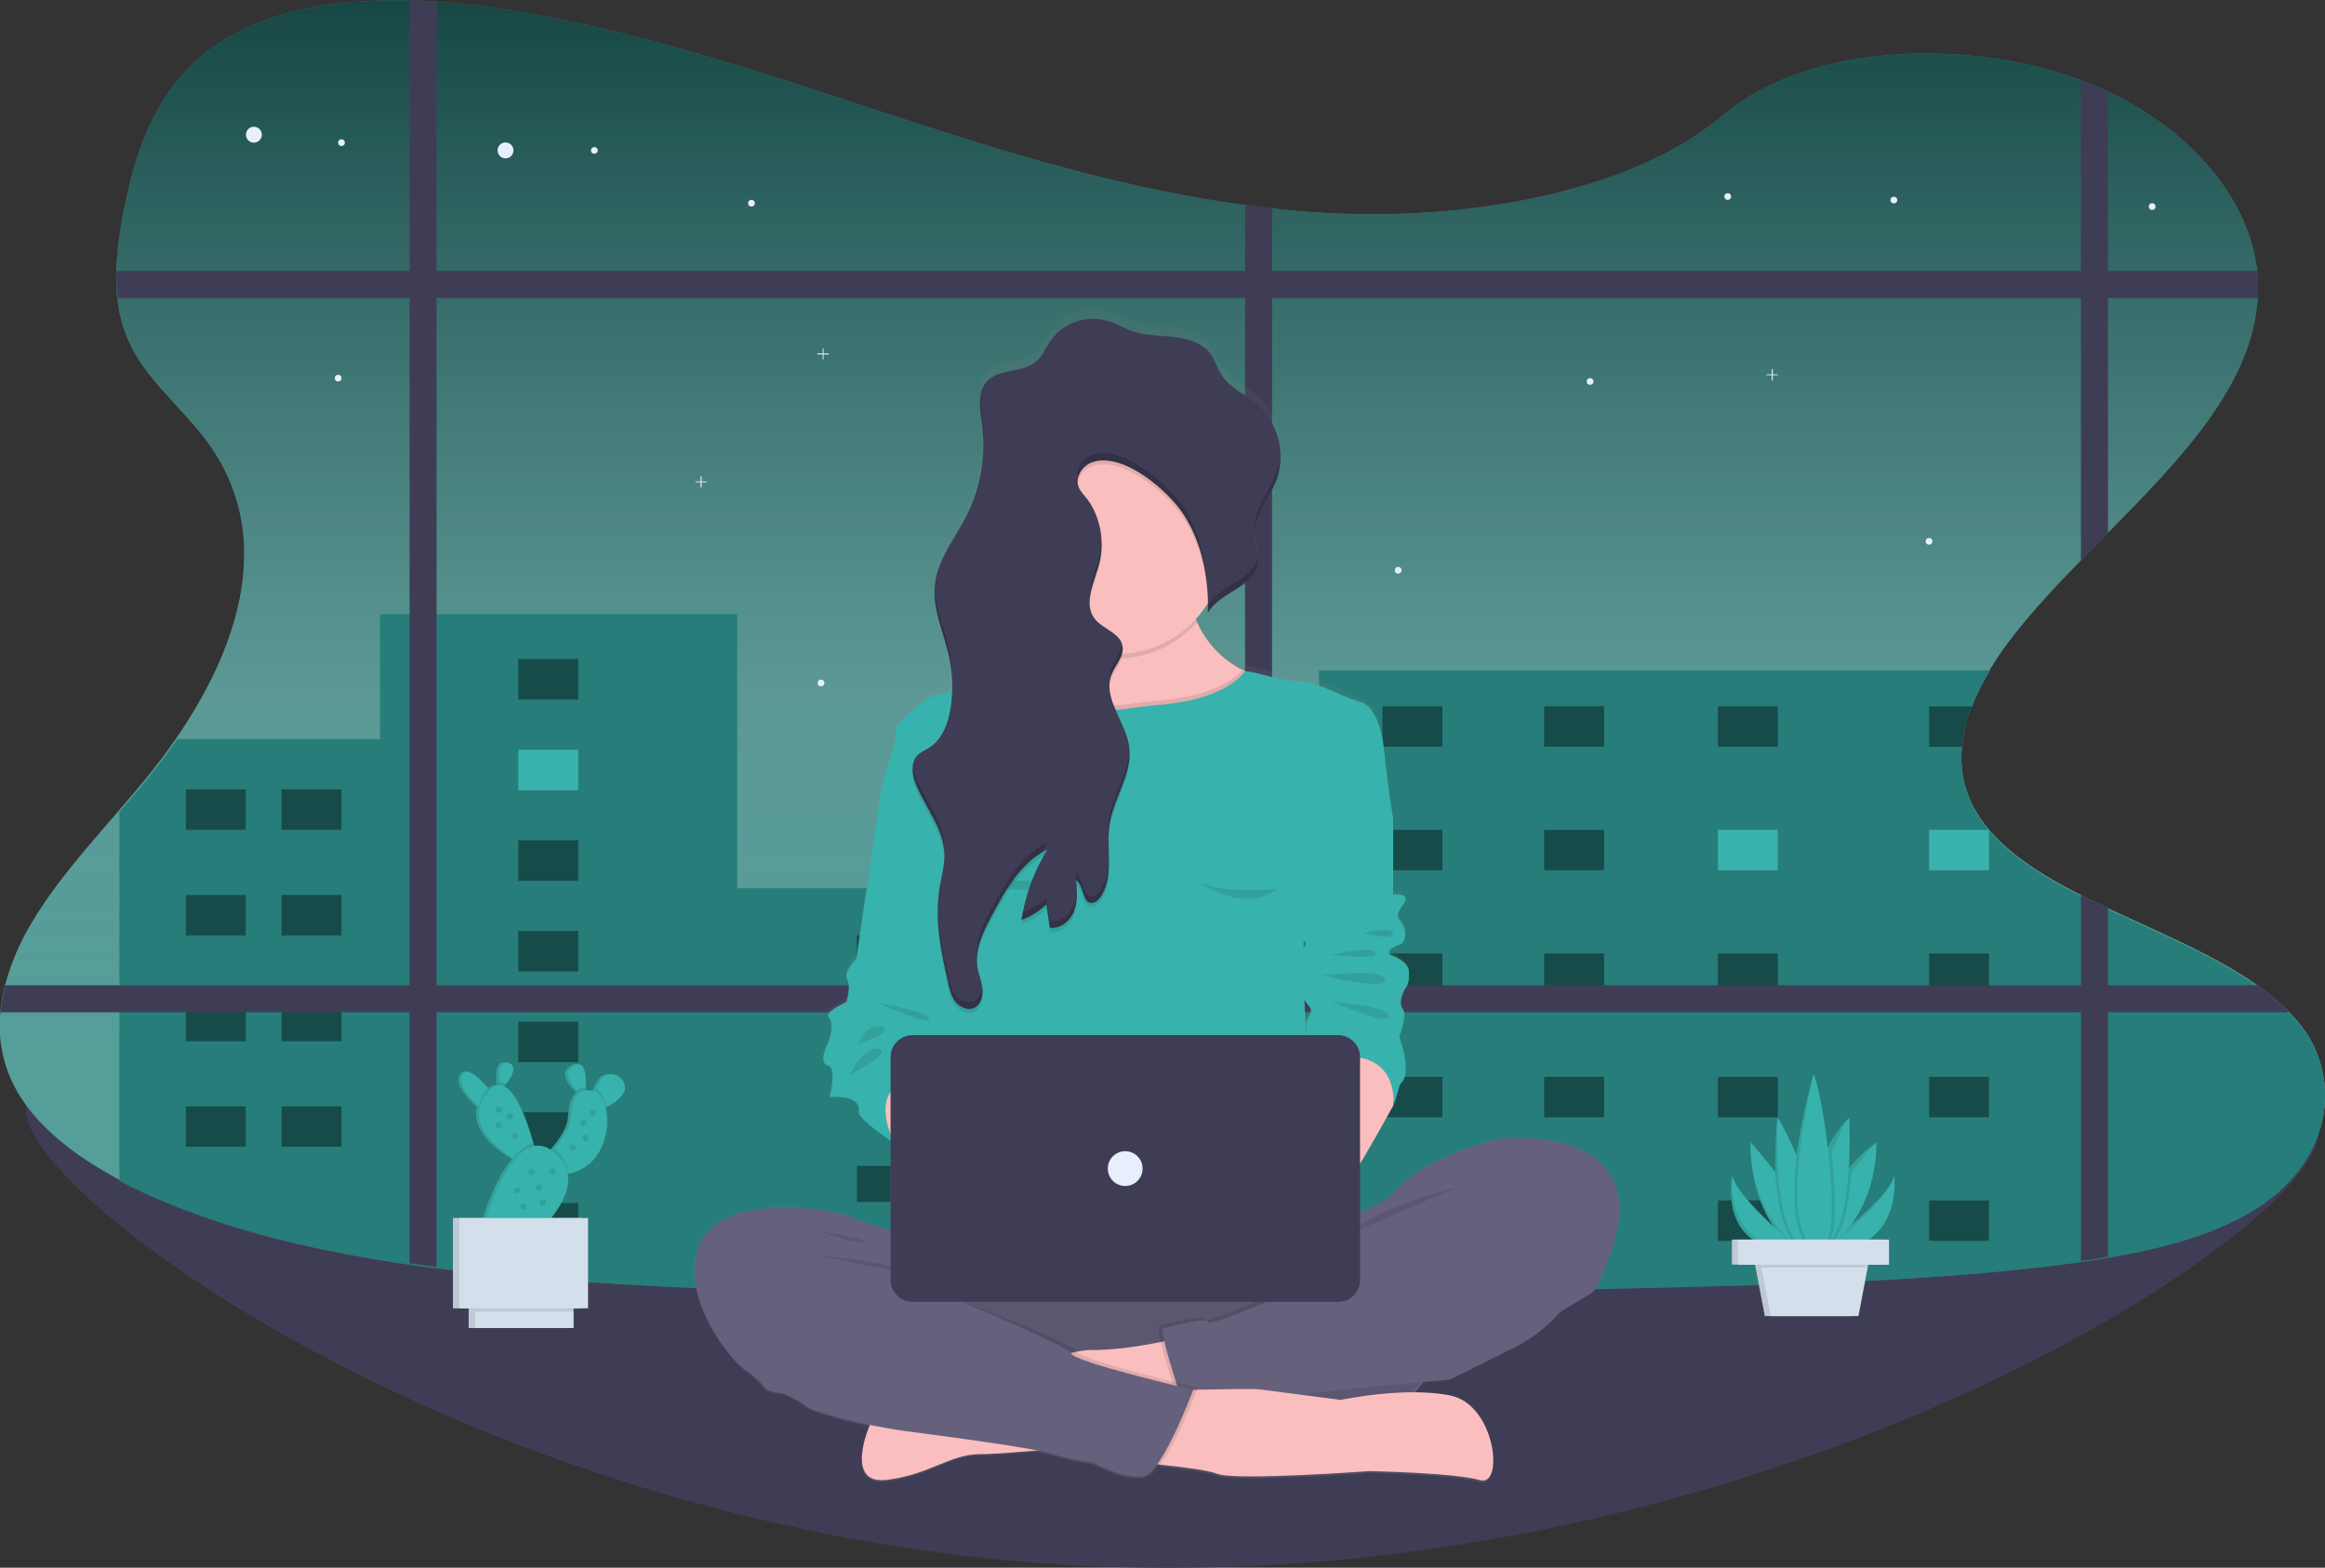 <?xml version="1.0" encoding="utf-8"?>
<!-- Generator: Adobe Illustrator 23.0.1, SVG Export Plug-In . SVG Version: 6.00 Build 0)  -->
<svg version="1.1" id="Calque_1" xmlns="http://www.w3.org/2000/svg" xmlns:xlink="http://www.w3.org/1999/xlink" x="0px" y="0px"
	 viewBox="0 0 1109.8 748.3" style="enable-background:new 0 0 1109.8 748.3;" xml:space="preserve">
<rect x="0" y="0" width="1109.8" height="748.3" fill="#333333" stroke="none"/>
<style type="text/css">
	.st0{fill:#3F3D56;}
	.st1{fill:#38B2AC;}
	.st2{fill:url(#SVGID_1_);}
	.st3{fill:#E7EFFD;}
	.st4{opacity:0.3;enable-background:new    ;}
	.st5{opacity:0.4;enable-background:new    ;}
	.st6{fill:url(#SVGID_2_);}
	.st7{fill:#65617D;}
	.st8{opacity:0.1;enable-background:new    ;}
	.st9{fill:#FBBEBE;}
	.st10{opacity:0.2;}
	.st11{fill:#D4DFEC;}
</style>
<title>working late</title>
<path class="st0" d="M1106.8,540.6c0,44.4-244.2,207.8-549.3,207.8S12.3,574.2,12.3,529.8s240.1,57.8,545.1,57.8
	S1106.8,496.2,1106.8,540.6z"/>
<path class="st1" d="M1109.8,522.9c0,0.6,0,1.2,0,1.8c-0.7,18.4-10.9,36.8-29.7,49.7c-19.9,13.7-46.5,20.9-73.9,25.5
	c-4.3,0.7-8.6,1.4-12.9,2c-2.2,0.3-4.4,0.6-6.5,0.9c-60.9,8-123.1,9.5-185.1,11c-64.8,1.6-129.6,3.2-194.4,4l-12.9,0.2
	c-98.4,1.1-196.7,0.2-294.7-5.4c-30.4-1.7-61.1-4-91.3-7.8c-4.3-0.5-8.6-1.1-12.9-1.7c-40-5.7-78.8-14.5-114.2-28.8
	c-8.3-3.3-16.5-7.1-24.5-11.3c-22.2-11.8-40.9-26.7-50.2-45c-5.4-10.7-7.6-22.8-6.4-34.7c0.4-4.3,1.1-8.6,2.2-12.9
	c2.8-10.4,7-20.5,12.6-29.7c14.4-24.4,36.1-46.3,54.8-69.2c39.9-48.9,65.9-110.6,29.1-160.7c-10.6-14.4-25.8-27-34.5-42.1
	c-4.6-8.1-7.5-17.1-8.4-26.4c-0.5-4.3-0.6-8.6-0.5-12.9c0.4-10,1.7-20,3.8-29.8c6-30.7,17.2-63.8,51.8-83
	c23.6-13.1,53.8-17.1,84.3-16.4c4.3,0.1,8.6,0.3,12.9,0.6c11.7,0.8,23.3,2.2,34.6,4c69.4,11.1,133.5,34.3,198.2,55.2
	c49.3,15.9,100.3,30.8,153.2,37.9c4.3,0.6,8.6,1.1,12.9,1.6c12.4,1.4,24.9,2.3,37.5,2.6c62.8,1.8,136.1-11.8,177.8-47.1
	C862.9,20.7,938.5,18,993.3,38.3l0.8,0.3c4.1,1.6,8.1,3.3,12,5.1c40.4,19,67.5,51.5,71.3,85.6c0.5,4.2,0.6,8.5,0.3,12.7
	c0,0,0,0.1,0,0.1c-2.6,41.9-36.9,77.1-71.6,112.3c-4.3,4.4-8.6,8.7-12.9,13.1c-11.3,11.6-22.2,23.2-31.7,35.3
	c-4.3,5.4-8.3,11.2-11.9,17.1c-3.3,5.5-6.2,11.2-8.5,17.2c-2.4,6.2-4,12.7-4.7,19.3c-1,9.5,0.8,19.1,5,27.6l0.1,0.2
	c9.3,18.4,28.9,31.4,51.7,43c4.2,2.1,8.5,4.2,12.9,6.3c24.7,11.6,51.2,22.5,71.4,36.8c5.4,3.8,10.5,8.1,15.2,12.8
	c1.9,2,3.7,4,5.4,6.2c7.4,9.3,11.5,20.8,11.7,32.7C1109.8,522.3,1109.8,522.6,1109.8,522.9z"/>
<linearGradient id="SVGID_1_" gradientUnits="userSpaceOnUse" x1="599.979" y1="53.821" x2="599.979" y2="672.17" gradientTransform="matrix(1 0 0 -1 -45.11 672.17)">
	<stop  offset="0.2" style="stop-color:#808080;stop-opacity:0.4"/>
	<stop  offset="0.46" style="stop-color:#808080;stop-opacity:0.5"/>
	<stop  offset="1" style="stop-color:#000000;stop-opacity:0.6"/>
</linearGradient>
<path class="st2" d="M1109.8,522.9c0,0.6,0,1.2,0,1.8c-0.7,18.4-10.9,36.8-29.7,49.7c-19.9,13.7-46.5,20.9-73.9,25.5
	c-4.3,0.7-8.6,1.4-12.9,2c-2.2,0.3-4.4,0.6-6.5,0.9c-60.9,8-123.1,9.5-185.1,11c-64.8,1.6-129.6,3.2-194.4,4l-12.9,0.2
	c-98.4,1.1-196.7,0.2-294.7-5.4c-30.4-1.7-61.1-4-91.3-7.8c-4.3-0.5-8.6-1.1-12.9-1.7c-40-5.7-78.8-14.5-114.2-28.8
	c-8.3-3.3-16.5-7.1-24.5-11.3c-22.2-11.8-40.9-26.7-50.2-45c-5.4-10.7-7.6-22.8-6.4-34.7c0.4-4.3,1.1-8.6,2.2-12.9
	c2.8-10.4,7-20.5,12.6-29.7c14.4-24.4,36.1-46.3,54.8-69.2c39.9-48.9,65.9-110.6,29.1-160.7c-10.6-14.4-25.8-27-34.5-42.1
	c-4.6-8.1-7.5-17.1-8.4-26.4c-0.5-4.3-0.6-8.6-0.5-12.9c0.4-10,1.7-20,3.8-29.8c6-30.7,17.2-63.8,51.8-83
	c23.6-13.1,53.8-17.1,84.3-16.4c4.3,0.1,8.6,0.3,12.9,0.6c11.7,0.8,23.3,2.2,34.6,4c69.4,11.1,133.5,34.3,198.2,55.2
	c49.3,15.9,100.3,30.8,153.2,37.9c4.3,0.6,8.6,1.1,12.9,1.6c12.4,1.4,24.9,2.3,37.5,2.6c62.8,1.8,136.1-11.8,177.8-47.1
	C862.9,20.7,938.5,18,993.3,38.3l0.8,0.3c4.1,1.6,8.1,3.3,12,5.1c40.4,19,67.5,51.5,71.3,85.6c0.5,4.2,0.6,8.5,0.3,12.7
	c0,0,0,0.1,0,0.1c-2.6,41.9-36.9,77.1-71.6,112.3c-4.3,4.4-8.6,8.7-12.9,13.1c-11.3,11.6-22.2,23.2-31.7,35.3
	c-4.3,5.4-8.3,11.2-11.9,17.1c-3.3,5.5-6.2,11.2-8.5,17.2c-2.4,6.2-4,12.7-4.7,19.3c-1,9.5,0.8,19.1,5,27.6l0.1,0.2
	c9.3,18.4,28.9,31.4,51.7,43c4.2,2.1,8.5,4.2,12.9,6.3c24.7,11.6,51.2,22.5,71.4,36.8c5.4,3.8,10.5,8.1,15.2,12.8
	c1.9,2,3.7,4,5.4,6.2c7.4,9.3,11.5,20.8,11.7,32.7C1109.8,522.3,1109.8,522.6,1109.8,522.9z"/>
<path class="st0" d="M1006.2,43.7v210.8c-4.3,4.4-8.6,8.7-12.9,13.1V38.3L1006.2,43.7z"/>
<path class="st0" d="M1077.8,142.1c0,0,0,0.1,0,0.1H56.2c-0.5-4.3-0.6-8.6-0.5-12.9h1021.8C1077.9,133.6,1078.1,137.8,1077.8,142.1z
	"/>
<circle class="st3" cx="241.3" cy="71.8" r="3.8"/>
<circle class="st3" cx="121.2" cy="64.3" r="3.8"/>
<circle class="st3" cx="283.7" cy="71.8" r="1.6"/>
<circle class="st3" cx="163" cy="68.1" r="1.6"/>
<circle class="st3" cx="161.4" cy="180.5" r="1.6"/>
<circle class="st3" cx="904" cy="95.5" r="1.6"/>
<circle class="st3" cx="358.7" cy="97" r="1.6"/>
<circle class="st3" cx="824.7" cy="93.8" r="1.6"/>
<circle class="st3" cx="1027.3" cy="98.6" r="1.6"/>
<path class="st1" d="M1109.8,522.9c0,0.6,0,1.2,0,1.8c-0.5,18.6-10.8,37.1-29.7,50.2c-19.9,13.7-46.5,20.9-73.9,25.5
	c-4.3,0.7-8.6,1.4-12.9,2c-2.2,0.3-4.4,0.6-6.5,0.9c-15,2-30.1,3.5-45.2,4.8c-20.3,1.7-40.7,2.9-61.1,3.8
	c-26.2,1.2-52.5,1.8-78.7,2.5c-51.3,1.3-102.6,2.5-154,3.4l-18.2,0.3l-22.2,0.3l-12.9,0.2c-81,0.9-161.9,0.4-242.6-2.9
	c-5.4-0.2-10.7-0.4-16.1-0.7c-12-0.5-24-1.1-36-1.8c-24-1.4-48.3-3.1-72.3-5.6c-6.4-0.7-12.7-1.4-19-2.2c-4.3-0.5-8.6-1.1-12.9-1.7
	c-4.8-0.7-9.5-1.4-14.2-2.2c-35-5.7-68.8-14-99.9-26.6c-8.4-3.3-16.5-7.1-24.5-11.3v-176c4.4-5.1,8.8-10.3,13.1-15.5
	c5.1-6.3,10-12.7,14.5-19.3h96.8v-59.7h170.5V424h277.7V320h320.4c-3.3,5.3-6.1,10.9-8.4,16.6v0.6h-0.4c-2.4,6.2-4,12.7-4.7,19.3
	c-1,9.5,0.8,19.1,5,27.6v0.4l0.1,0.2c9.3,18.4,28.9,31.4,51.7,43c4.2,2.1,8.5,4.2,12.9,6.3c24.4,11.5,50.7,22.2,70.8,36.4l0.6,0.4
	c5.3,3.7,10.3,7.8,14.8,12.4c0.2,0.1,0.3,0.3,0.4,0.4c1.9,2,3.7,4,5.4,6.2c7.3,9.2,11.4,20.5,11.7,32.3
	C1109.8,522.3,1109.8,522.6,1109.8,522.9z"/>
<path class="st4" d="M1109.8,522.9c0,0.6,0,1.2,0,1.8c-0.5,18.6-10.8,37.1-29.7,50.2c-19.9,13.7-46.5,20.9-73.9,25.5
	c-4.3,0.7-8.6,1.4-12.9,2c-2.2,0.3-4.4,0.6-6.5,0.9c-15,2-30.1,3.5-45.2,4.8c-20.3,1.7-40.7,2.9-61.1,3.8
	c-26.2,1.2-52.5,1.8-78.7,2.5c-51.3,1.3-102.6,2.5-154,3.4l-18.2,0.3l-22.2,0.3l-12.9,0.2c-81,0.9-161.9,0.4-242.6-2.9
	c-5.4-0.2-10.7-0.4-16.1-0.7c-12-0.5-24-1.1-36-1.8c-24-1.4-48.3-3.1-72.3-5.6c-6.4-0.7-12.7-1.4-19-2.2c-4.3-0.5-8.6-1.1-12.9-1.7
	c-4.8-0.7-9.5-1.4-14.2-2.2c-35-5.7-68.8-14-99.9-26.6c-8.4-3.3-16.5-7.1-24.5-11.3v-176c4.4-5.1,8.8-10.3,13.1-15.5
	c5.1-6.3,10-12.7,14.5-19.3h96.8v-59.7h170.5V424h277.7V320h320.4c-3.3,5.3-6.1,10.9-8.4,16.6v0.6h-0.4c-2.4,6.2-4,12.7-4.7,19.3
	c-1,9.5,0.8,19.1,5,27.6v0.4l0.1,0.2c9.3,18.4,28.9,31.4,51.7,43c4.2,2.1,8.5,4.2,12.9,6.3c24.4,11.5,50.7,22.2,70.8,36.4l0.6,0.4
	c5.3,3.7,10.3,7.8,14.8,12.4c0.2,0.1,0.3,0.3,0.4,0.4c1.9,2,3.7,4,5.4,6.2c7.3,9.2,11.4,20.5,11.7,32.3
	C1109.8,522.3,1109.8,522.6,1109.8,522.9z"/>
<rect x="88.7" y="376.8" class="st5" width="28.6" height="19.3"/>
<rect x="134.4" y="376.8" class="st5" width="28.6" height="19.3"/>
<rect x="659.9" y="337.1" class="st5" width="28.6" height="19.3"/>
<rect x="737.1" y="337.1" class="st5" width="28.6" height="19.3"/>
<rect x="820" y="337.1" class="st5" width="28.6" height="19.3"/>
<rect x="659.9" y="396.1" class="st5" width="28.6" height="19.3"/>
<rect x="737.1" y="396.1" class="st5" width="28.6" height="19.3"/>
<rect x="820" y="396.1" class="st1" width="28.6" height="19.3"/>
<rect x="659.9" y="455.1" class="st5" width="28.6" height="19.3"/>
<rect x="737.1" y="455.1" class="st5" width="28.6" height="19.3"/>
<rect x="820" y="455.1" class="st5" width="28.6" height="19.3"/>
<rect x="659.9" y="514" class="st5" width="28.6" height="19.3"/>
<rect x="737.1" y="514" class="st5" width="28.6" height="19.3"/>
<rect x="820" y="514" class="st5" width="28.6" height="19.3"/>
<rect x="659.9" y="573" class="st5" width="28.6" height="19.3"/>
<rect x="737.1" y="573" class="st5" width="28.6" height="19.3"/>
<rect x="820" y="573" class="st5" width="28.6" height="19.3"/>
<path class="st5" d="M941.2,337.2c-2.4,6.2-4,12.7-4.7,19.3h-15.7v-19.3H941.2z"/>
<rect x="920.8" y="396.1" class="st1" width="28.6" height="19.3"/>
<rect x="920.8" y="455.1" class="st5" width="28.6" height="19.3"/>
<rect x="920.8" y="514" class="st5" width="28.6" height="19.3"/>
<rect x="920.8" y="573" class="st5" width="28.6" height="19.3"/>
<rect x="247.4" y="314.6" class="st5" width="28.6" height="19.3"/>
<rect x="247.4" y="357.9" class="st1" width="28.6" height="19.3"/>
<rect x="247.4" y="401.1" class="st5" width="28.6" height="19.3"/>
<rect x="247.4" y="444.4" class="st5" width="28.6" height="19.3"/>
<rect x="247.4" y="487.7" class="st5" width="28.6" height="19.3"/>
<rect x="247.4" y="530.9" class="st5" width="28.6" height="19.3"/>
<rect x="247.4" y="574.2" class="st5" width="28.6" height="19.3"/>
<rect x="88.7" y="427.2" class="st5" width="28.6" height="19.3"/>
<rect x="134.4" y="427.2" class="st5" width="28.6" height="19.3"/>
<rect x="88.7" y="477.7" class="st5" width="28.6" height="19.3"/>
<rect x="134.4" y="477.7" class="st5" width="28.6" height="19.3"/>
<rect x="88.7" y="528.1" class="st5" width="28.6" height="19.3"/>
<rect x="134.4" y="528.1" class="st5" width="28.6" height="19.3"/>
<rect x="409" y="446.5" class="st5" width="143" height="17.2"/>
<rect x="409" y="501.5" class="st5" width="143" height="17.2"/>
<rect x="409" y="556.5" class="st5" width="143" height="17.2"/>
<path class="st0" d="M208.4,0.7v604c-4.3-0.5-8.6-1.1-12.9-1.7V0.1C199.8,0.2,204.1,0.4,208.4,0.7z"/>
<path class="st0" d="M607.2,99.3v518.5l-12.9,0.2V97.8C598.7,98.3,603,98.9,607.2,99.3z"/>
<path class="st0" d="M1092.7,483.2H0.3c0.4-4.3,1.1-8.6,2.2-12.9h1075.1C1083,474.1,1088.1,478.4,1092.7,483.2z"/>
<path class="st0" d="M993.3,427.2c4.2,2.1,8.5,4.2,12.9,6.3v166.4c-4.3,0.7-8.6,1.4-12.9,2V427.2z"/>
<polygon class="st3" points="337.3,229.8 334.9,229.8 334.9,227.4 334.4,227.4 334.4,229.8 332,229.8 332,230.2 334.4,230.2 
	334.4,232.7 334.9,232.7 334.9,230.2 337.3,230.2 "/>
<polygon class="st3" points="848.6,178.7 846.2,178.7 846.2,176.2 845.7,176.2 845.7,178.7 843.2,178.7 843.2,179.1 845.7,179.1 
	845.7,181.6 846.2,181.6 846.2,179.1 848.6,179.1 "/>
<polygon class="st3" points="395.6,168.7 393.1,168.7 393.1,166.3 392.7,166.3 392.7,168.7 390.2,168.7 390.2,169.2 392.7,169.2 
	392.7,171.6 393.1,171.6 393.1,169.2 395.6,169.2 "/>
<circle class="st3" cx="391.9" cy="326" r="1.6"/>
<circle class="st3" cx="759" cy="182.1" r="1.6"/>
<circle class="st3" cx="920.8" cy="258.4" r="1.6"/>
<circle class="st3" cx="667.4" cy="272.2" r="1.6"/>
<linearGradient id="SVGID_2_" gradientUnits="userSpaceOnUse" x1="597.317" y1="-35.804" x2="597.317" y2="524.747" gradientTransform="matrix(1 0 0 -1 -45.11 672.17)">
	<stop  offset="0" style="stop-color:#808080;stop-opacity:0.25"/>
	<stop  offset="0.54" style="stop-color:#808080;stop-opacity:0.12"/>
	<stop  offset="1" style="stop-color:#808080;stop-opacity:0.1"/>
</linearGradient>
<path class="st6" d="M715.3,543.2c0,0-34.3,8.3-47.9,23.8c-4.5,5.2-11.3,8.9-18.3,11.6v-23.4c7.8-13.2,15.8-27.8,15.8-27.8
	c0.4-0.7,3.2-10.8,3.2-10.8c6.4-5.1-0.4-22.7-0.4-22.7s3.9-11.2,1.8-13.4s-0.4-7.9,1.4-10.5s1.4-5.8,1.4-7.9s-2.9-5.4-7.5-7.2
	s0.4-4.7,3.2-5.4s3.6-7.6,0.4-11.2s0.4-5.8,2.1-9.7c1.8-4-5.7-3.3-5.7-3.3v-36.5l0,0c0,0-2.2-11.9-4.3-32.8s-10.4-23.1-10.4-23.1
	c-4.4-1.4-8.7-3.1-12.9-5.1c-4.4-2.1-8.9-3.7-13.6-5c0,0-9.7,0-17.5-2.4c-7.9-2.4-12-2.6-12-2.6L593,317c-9.7-4.9-17.3-13.1-21.7-23
	c-0.2-0.5-0.4-1-0.6-1.5c2.1-2.3,4-4.9,5.7-7.6v-0.1c0,0.4,0,0.7,0,1.1c0,0.2,0,0.3,0,0.5c0,0.9,0,1.8,0,2.7l0,0v0.1
	c5.7-10.1,22.2-12.4,23.8-23.9c0.1-0.5,0.1-1.1,0.1-1.6v-0.1c0-0.4,0-0.8,0-1.2c-0.2-3.2-1.3-6.4-1.5-9.6c-0.1-0.9-0.1-1.9,0-2.8
	v0.1c0.7-8.9,7.5-16.7,10.5-25.4c0.8-2.3,1.4-4.8,1.6-7.2v-0.1c0.1-0.7,0.1-1.5,0.2-2.2c0-0.2,0-0.4,0-0.5c0-0.5,0-1,0-1.6
	c-0.2-9.3-4.2-18.2-11.2-24.4c-5.7-5-13.2-8.1-17.2-14.5c-1.8-3-2.7-6.6-4.8-9.5c-3.8-5.5-10.7-7.7-17.3-8.5s-13.3-0.5-19.6-2.6
	c-4.5-1.5-8.5-4.1-13-5.4c-10-2.7-20.7,1.2-26.7,9.6c-2.4,3.5-3.9,7.6-7.1,10.3c-6.5,5.5-17.7,3.1-23.4,9.5
	c-3.2,3.5-3.5,8.3-3.1,13.2c0,0.1,0,0.1,0,0.2c0,0.4,0.1,0.8,0.1,1.1c0,0.2,0,0.4,0,0.5s0,0.4,0.1,0.6c0.2,1.8,0.5,3.5,0.7,5.2
	c0,0.3,0.1,0.5,0.1,0.8l0.2,1.6c0,0.4,0.1,0.8,0.1,1.1s0.1,1,0.1,1.4s0,0.7,0.1,1.1c0.6,13.3-2.2,26.6-8.2,38.5
	c-5.4,10.6-13.5,20.4-14.9,32.2c-0.2,1.9-0.3,3.9-0.2,5.9c0,0.2,0,0.5,0,0.7c0,0.2,0.1,0.7,0.1,1c0,0.3,0.1,0.8,0.1,1.2
	c0,0.2,0.1,0.5,0.1,0.7c0.1,0.5,0.1,1.1,0.2,1.6l0.1,0.3c1.4,8.1,4.6,16,6.3,24.2c0.6,3,1.1,6.1,1.3,9.1c0,0,0,0,0,0.1
	c0.1,1,0.1,2,0.1,2.9c0,1.3,0,2.6,0,4c-2.7,1-5.5,1.9-8.3,2.6c-5,0.7-19.7,13.7-18.6,17c1.1,3.3-6.6,26-6.8,26.7l0,0l-12,83
	c0,0-6.4,6.1-4.4,10.1s-0.4,10.8-0.4,10.8s-10.8,4.7-8.4,7.6s1.3,8.3-0.3,11.9c-1.6,3.6-4.3,10.1,0,11.2c4.3,1.1,0.7,15.2,0.7,15.2
	s15.1-1.7,14,7.2c-0.4,2.8,10.5,10.7,15.1,13.8v43.1c-6.1-1.7-13.3-3.9-17.9-6.1c-9.3-4.3-61.5-12.6-72.9,12.3s15.7,58.1,22.5,61.7
	c0,0,6.4,5,7.9,7.6s9.7,3.2,9.7,3.2s8.6,4,10.7,6.1c1.6,1.6,14.7,5.8,30.1,9l0,0c0,0-12.5,28.8,7.9,26.4
	c20.4-2.4,30.4-12.4,44.7-12.4c5.8,0,16.4-0.8,27.2-1.8c2.7,0.5,5.4,1.1,8,1.9c6.1,1.9,12.3,3.2,18.6,4c0,0,16.1,8.7,24.7,6.5
	c0.7-0.2,1.4-0.5,1.9-1h0.2c1.6-0.4,3.3-2,5.2-4.4c10.7,1.1,23,2.7,27.6,4.4c8.9,3.4,72.5-1.3,72.5-1.3s41.1,0.8,52.8,4.4
	s7.6-36.3-14.1-40.8c-5.8-1.2-11.7-1.7-17.6-1.7c1.5-1.6,2.9-3.2,4.1-5c7.8-0.7,13-1.2,13-1.2s20.7-10.1,32.5-16.2
	c7.5-4.1,14.3-9.5,20-15.9c0,0,10.4-6.5,14.7-9s6.4-10.8,6.4-10.8C797.9,533.4,715.3,543.2,715.3,543.2z M622.2,450.8
	c0-1.2,0-2.4,0-3.6C623.4,448,623.2,449.3,622.2,450.8L622.2,450.8z M622.6,476.3c0.9,1.1,1.7,2.2,2.3,3c2.3,3-1.9,4.4-1.6,9.4
	c0.1,1.1,0.2,2.7,0.3,4.4l0,0C623.2,485.9,622.8,480,622.6,476.3L622.6,476.3z"/>
<path class="st7" d="M436.5,590.2c0,0-20-4.7-29.3-8.9s-61.5-12.5-72.9,12.2c-11.4,24.7,15.7,57.5,22.5,61.1s72.9-45.4,72.9-45.4
	l52.2,22l10-34.1L436.5,590.2z"/>
<path class="st7" d="M495.4,597h153.4c20.3,0,36.8,16.5,36.8,36.8v5.3c0,20.3-16.5,36.8-36.8,36.8H495.4
	c-20.3,0-36.8-16.5-36.8-36.8v-5.3C458.6,613.5,475.1,597,495.4,597z"/>
<path class="st8" d="M685.7,636.5c0,7.8-2.3,15.4-6.6,21.8c-1.5,2.2-3.1,4.2-5,6.1c-7.4,7.4-17.5,11.6-27.9,11.6H498.1
	c-21.8,0-39.5-17.7-39.5-39.5s17.7-39.5,39.5-39.5h148.1C668,597,685.7,614.7,685.7,636.5z"/>
<path class="st9" d="M562,638.8c0,0-22.8,5.8-41.3,5.6s-105.5,35.8-105.5,35.8s-12.5,28.5,7.9,26.2c20.4-2.4,30.4-12.3,44.7-12.3
	s59.7-5,59.7-5L571,657L562,638.8z"/>
<path class="st9" d="M576.3,369.7l-40.8,8l-2.7,0.5c0,0-32.3-8.6-33.4-9.3c-1.1-0.7-30.4-40.2-30.4-40.2s14.8,0.2,26.5-6.5
	c0.4-0.2,0.8-0.5,1.2-0.8c5.1-3.1,9-7.9,11-13.5c0.2-0.6,0.4-1.2,0.6-1.8c1.2-4.8,1.3-10.6-0.3-17.6c-4-16.7,5.2-21.3,17.4-20.9
	c17.6,0.6,41.6,11.6,41.6,11.6c0.3,5.6,1.6,11.1,3.8,16.3c0.2,0.5,0.4,1,0.6,1.5c4.4,9.9,12,17.9,21.7,22.8l1.3,0.6
	c1.3,0.6,2.7,1.2,4.1,1.7C629.5,334,576.3,369.7,576.3,369.7z"/>
<path class="st8" d="M571.4,297c-16,18.1-42.4,22.7-63.6,11c1.8-5.1,2.1-11.5,0.2-19.4c-9.7-40.8,59-9.3,59-9.3
	C567.3,285.4,568.8,291.4,571.4,297z"/>
<path class="st9" d="M584.3,260.8c0,9.6-2.7,19.1-7.8,27.2c-1.7,2.7-3.6,5.2-5.7,7.5c-9,9.9-21.5,15.8-34.9,16.6
	c-1,0.1-2.1,0.1-3.1,0.1c-28.4,0-51.5-23-51.5-51.5s23-51.5,51.5-51.5S584.2,232.4,584.3,260.8L584.3,260.8L584.3,260.8z"/>
<path class="st8" d="M576.3,369.7l-40.8,8l-2.7,0.5c0,0-32.3-8.6-33.4-9.3c-1.1-0.7-30.4-40.2-30.4-40.2s14.8,0.2,26.5-6.5
	c0.4-0.2,0.8-0.5,1.2-0.8c3.7,4,15.8,15.3,34.8,15.2c2.4,0,4.9-0.2,7.3-0.5c5.7-0.9,11.5-1.5,17.3-2c11.1-1.2,28-4.5,36.9-14.3
	l1.3,0.6c1.3,0.6,2.7,1.2,4.1,1.7C629.5,334,576.3,369.7,576.3,369.7z"/>
<path class="st1" d="M622.4,474.1c0.3,7.9,6.1,96.5,6.1,96.5H450.1l1.2-55.8l1-44.6l0.3-14.7l1.4-50.8l-5.2-4.6l-28.1-24.8l0,0
	c0.2-0.7,7.8-23.2,6.8-26.4s13.6-16.1,18.6-16.8c2.8-0.7,5.6-1.5,8.4-2.5c8.4-3,19.7-7.3,20.9-6.6c1.8,0.9,19.3-0.7,20-0.8l0,0
	c0,0,12.9,16.7,36.1,16.6c2.4,0,4.9-0.2,7.3-0.6c5.7-0.9,11.5-1.5,17.3-2c11.6-1.2,29.7-4.9,38.2-15.8c0,0,4.1,0.2,12,2.6
	c7.9,2.4,17.5,2.4,17.5,2.4c4.7,1.3,9.2,3,13.6,5c4.2,2,8.5,3.6,12.9,5c0,0,8.2,2.1,10.4,22.9s4.3,32.5,4.3,32.5l-42.5,36.8
	C622.4,427.6,622,466.2,622.4,474.1z"/>
<polygon class="st9" points="420.8,535.9 427,545.9 450.5,554.2 466.5,524.8 451.7,514.8 428,505.5 414.4,513.4 "/>
<path class="st7" d="M620.6,585.2c0,0,33.2-2.5,46.8-17.9s47.9-23.6,47.9-23.6s82.6-9.7,50,63.3c0,0-2.1,8.2-6.4,10.7
	s-14.7,8.9-14.7,8.9l-126.8-11.1L620.6,585.2z"/>
<path class="st8" d="M685.7,636.5c0,7.8-2.3,15.4-6.6,21.8c-21.3,1.9-68.6,6.3-78.5,9.1c-12.2,3.4-36.7-2.5-39.4-3.2l-0.2-0.1
	c0,0-4.7-14.4-7-23.6c-1-4.2-1.5-7.3-0.9-7.5c2.2-0.7,21.8-6.1,21.5-3s59-23.1,59-23.1l1.8,22.9
	C641.3,636.8,685.7,626.6,685.7,636.5z"/>
<path class="st7" d="M746.8,617.4l-2.5,9.3c-5.7,6.4-12.5,11.7-20,15.7c-11.8,6.1-32.5,16.1-32.5,16.1s-76.1,6.4-89,10
	s-39.7-3.2-39.7-3.2s-10-30.4-7.9-31.1s21.8-6.1,21.5-3s59-23.1,59-23.1L746.8,617.4z"/>
<path class="st9" d="M534.8,697.5c0,0,37.4,2.6,46.3,6s72.5-1.3,72.5-1.3s41.1,0.8,52.8,4.3s7.6-36-14.1-40.4s-52.3,2.1-52.3,2.1
	s-34.5-4.5-38.7-5s-31.8,0.2-31.8,0.2L534.8,697.5z"/>
<path class="st8" d="M387.8,598.9c0,0,49.5,4.5,63.1,12.6L387.8,598.9z"/>
<path class="st8" d="M696.3,566.5c0,0-38.7,9.4-53.9,23.3L696.3,566.5z"/>
<path class="st8" d="M390.6,587.6c0.8,0.3,22.8,3.1,22.2,5.2C412.3,595,390.6,587.6,390.6,587.6z"/>
<path class="st8" d="M356.1,642.8l2.9,10.7c0,0,6.4,5,7.9,7.5s9.7,3.2,9.7,3.2s8.6,3.9,10.7,6.1s25.4,8.9,47.2,11.8
	s62.2,8.2,70.8,11.1c6.1,1.9,12.3,3.2,18.6,3.9c0,0,16.1,8.6,24.7,6.4s23.2-41.1,23.2-41.1s-56.5-13.2-58.3-17.5
	s-56.1-24.3-56.1-24.3l-32.2,0.8L356.1,642.8z"/>
<path class="st7" d="M354,643.8l2.9,10.7c0,0,6.4,5,7.9,7.5s9.6,3.2,9.6,3.2s8.6,3.9,10.7,6.1s25.4,8.9,47.2,11.8
	s62.2,8.2,70.8,11.1c6.1,1.9,12.3,3.2,18.6,3.9c0,0,16.1,8.6,24.7,6.4s23.2-41.1,23.2-41.1S513,650.3,511.2,646
	s-81.5-36.8-81.5-36.8l-25-5.7L354,643.8z"/>
<path class="st1" d="M427,371.8l-6.2,3.6l-12,82.2c0,0-6.4,6.1-4.4,10s-0.4,10.7-0.4,10.7s-10.8,4.7-8.4,7.5s1.3,8.2-0.3,11.8
	c-1.6,3.6-4.3,10,0,11.1c4.3,1.1,0.7,15,0.7,15s15.1-1.7,14,7.1c-0.5,3.6,17.1,15,17.1,15s-19.9-36.1,24.7-31.1l3.8-20.3
	c0,0,3.8-11.5,0-15c-3.8-3.5,0.9-20.5,0.9-20.5l0.8-73.8L427,371.8z"/>
<path class="st8" d="M417.3,478c0.8,1.3,24.9,4,26.4,8.3S417.3,478,417.3,478z"/>
<path class="st8" d="M409.7,498.4c0,0,3.3-10.2,11-8.4C428.5,491.9,409.7,498.4,409.7,498.4z"/>
<path class="st8" d="M405.6,513.3c0,0,5.8-13.6,13.6-12.6C427,501.8,405.6,513.3,405.6,513.3z"/>
<path class="st9" d="M667.4,513l-2.5,15c0,0-25.7,47.2-30.4,47.9s-30-31.5-30-31.5l-6.8-31.5l26.7-5.1l11.9-11.7
	C636.3,496.2,666.4,499.1,667.4,513z"/>
<path class="st1" d="M655.3,384l9.7,6.8v36.1c0,0,7.5-0.7,5.7,3.2s-5.4,6.1-2.1,9.7s2.5,10.4-0.4,11.1s-7.9,3.6-3.2,5.4
	s7.5,5,7.5,7.2s0.4,5.4-1.4,7.9s-3.6,8.2-1.4,10.4s-1.8,13.2-1.8,13.2s6.8,17.5,0.4,22.5c0,0-2.9,10-3.2,10.7
	c0,0,4.5-34.8-40.5-20.1c0,0-0.8-13.3-1.1-18.2s3.9-6.3,1.6-9.3s-8.1-9.7-5.4-11.4s1.8-5,0.7-7.5s-4.8-2.5-1.4-5.5s5.5-5.9,3.4-7.3
	s-5.5-6.1-2.7-8.2s2.9-33.2,2.9-33.2S633.8,361.5,655.3,384z"/>
<path class="st8" d="M650.7,445.5c0,0,13.7-3.7,14.2,0S650.7,445.5,650.7,445.5z"/>
<path class="st8" d="M635.3,455.8c0,0,18.8-4.7,21.2-1S635.3,455.8,635.3,455.8z"/>
<path class="st8" d="M631.1,465.7c0,0,28.3-3.9,30.1,1.8S631.1,465.7,631.1,465.7z"/>
<path class="st8" d="M635.3,478c1,0.3,27.2,2.1,27.7,7.1S635.3,478,635.3,478z"/>
<path class="st0" d="M435.6,494.1h203.1c5.8,0,10.5,4.7,10.5,10.5v106.3c0,5.8-4.7,10.5-10.5,10.5H435.6c-5.8,0-10.5-4.7-10.5-10.5
	V504.6C425.1,498.8,429.8,494.1,435.6,494.1z"/>
<circle class="st3" cx="537.1" cy="557.8" r="8.3"/>
<path class="st8" d="M462.6,416.1c0,0,21.5,16.4,38.1,3.9C500.7,420,472.6,422.6,462.6,416.1z"/>
<path class="st8" d="M571.4,420.5c0,0,21.5,16.4,38.1,3.9C609.5,424.4,581.4,427,571.4,420.5z"/>
<path class="st8" d="M584.3,260.8c0,9.6-2.7,19.1-7.8,27.2c-0.4-14.3-3.8-28.7-11.6-40.6c-7.1-11-28.8-30.2-43.8-24.8
	c-3.2,1.2-5.6,3.8-6.5,7c-1.5,5.6,2.8,8,5.6,12.4c4.7,7.7,6.6,16.8,5.2,25.7c-0.2,1.2-0.4,2.4-0.8,3.6c-2.3,8.8-7.7,18.9-2.2,26.1
	c3.9,5,12.2,6.8,13.3,13c0.1,0.6,0.1,1.2,0.1,1.8c-0.3,4.2-3.8,7.9-5.4,12c-1.8,4.9-0.8,9.7,1.1,14.6c2.5,6.4,6.4,12.8,7.4,19.6
	c1,6.7-1.1,13-3.5,19.3c-2.3,6-5,12-5.9,18.2c-1.7,11.9,2.6,25.6-4.8,35c-0.8,1.1-1.9,1.9-3.3,2.2c-4.8,0.5-4-8.1-7.8-11
	c0.4,5,0.8,10.2-1,14.9s-6.5,8.7-11.5,7.9l-1.7-11.2c-3.4,3.3-7.4,5.9-11.9,7.4c1.8-11.9,6-23.4,12.4-33.6
	c-12.6,6.1-19.9,19.2-26.5,31.5c-4.1,7.7-8.3,16.1-6.9,24.7c0.6,3.5,2.1,6.8,2.4,10.4s-1,7.7-4.2,9c-2.9,1.2-6.2-0.2-8.3-2.6
	l-0.4-0.4c-0.2-0.3-0.4-0.5-0.6-0.8c-0.4-0.5-0.7-1.1-1-1.7c-0.9-2.1-1.6-4.3-2-6.6l-0.2-1c-3.3-14.6-6.3-29.7-3.9-44.5
	c0.9-5.4,2.5-10.8,2.3-16.4c-0.2-3.1-0.8-6.2-1.9-9.1c-2.9-8.2-8.5-15.7-11.7-23.9c0-0.1-0.1-0.1-0.1-0.2c-1.7-4.4-2.5-9.8,0.6-13.3
	c1.6-1.8,4-2.7,6-4c6.2-4,9-11.7,10.1-19.1c0.5-3.3,0.8-6.7,0.8-10c8.4-3,19.7-7.3,20.9-6.6c1.8,0.9,19.3-0.7,20-0.8
	c5.3-3.1,10-7.6,12.3-14.2c0.2-0.6,0.4-1.2,0.6-1.8c-25-13.5-34.4-44.7-20.9-69.7s44.7-34.4,69.7-20.9
	C573.9,224.6,584.3,242,584.3,260.8L584.3,260.8z"/>
<path class="st0" d="M524.7,269.1c-2.4,8.8-7.7,18.9-2.2,26.2c3.9,5,12.2,6.8,13.3,13c0.9,5-3.5,9.1-5.3,13.8
	c-4.2,11.2,6.8,22.3,8.5,34.2c1.8,12.9-7.6,24.7-9.4,37.5c-1.7,11.9,2.6,25.6-4.8,35c-0.8,1.1-1.9,1.9-3.3,2.2
	c-4.8,0.5-4-8.1-7.8-11c0.4,5,0.8,10.2-1,14.9s-6.5,8.6-11.5,7.9l-1.7-11.2c-3.4,3.3-7.4,5.9-11.9,7.5c1.8-11.9,6-23.4,12.4-33.6
	c-12.6,6.1-19.9,19.2-26.5,31.5c-4.1,7.7-8.3,16.1-6.9,24.8c0.6,3.5,2.1,6.8,2.4,10.4s-1,7.7-4.2,9c-3,1.2-6.6-0.4-8.7-3
	c-2-2.6-2.8-5.9-3.5-9.1c-3.4-14.9-6.6-30.3-4.1-45.4c0.9-5.5,2.5-10.8,2.3-16.4c-0.4-12.1-9.3-22-13.7-33.2
	c-1.7-4.4-2.5-9.8,0.6-13.3c1.6-1.8,4-2.7,6-4c6.2-4.1,9-11.7,10.1-19.1c1.2-7.9,1-16-0.7-23.9c-2.5-11.8-8.3-23.2-6.8-35.2
	c1.4-11.7,9.4-21.4,14.8-31.9c7-13.6,9.6-29,7.7-44.1c-0.9-7-2.6-15.2,2.2-20.5c5.7-6.3,16.8-3.9,23.4-9.4c3.2-2.7,4.8-6.8,7.1-10.2
	c6.1-8.4,16.7-12.2,26.7-9.5c4.5,1.3,8.5,3.9,13,5.3c6.3,2,13,1.8,19.6,2.6s13.5,3,17.3,8.4c2,2.9,2.9,6.4,4.8,9.4
	c4,6.4,11.5,9.5,17.2,14.4c10,8.9,13.7,22.9,9.4,35.6c-3.4,9.5-11.3,17.9-10.6,27.9c0.3,4.1,2,8.2,1.5,12.3
	c-1.6,11.4-18.1,13.7-23.8,23.6c0.5-16.4-2.7-33.2-11.6-46.9c-7.1-11-28.8-30.2-43.8-24.9c-3.2,1.2-5.6,3.8-6.5,7
	c-1.5,5.6,2.8,8,5.6,12.4C525.6,248.6,527.2,259.2,524.7,269.1z"/>
<g class="st10">
	<path d="M454.5,325.8c0.1-5.1-0.4-10.3-1.4-15.3c-2.1-10-6.6-19.8-7-29.8c-0.6,11.2,4.7,22,7,33C454,317.7,454.4,321.7,454.5,325.8
		z"/>
	<path d="M497.1,406.9c0.9-1.6,1.8-3.2,2.7-4.7c-12.6,6.1-19.9,19.2-26.5,31.5c-3.8,7.1-7.7,14.9-7.1,22.8
		c0.5-6.8,3.8-13.5,7.1-19.6C479.5,425.5,486.2,413.5,497.1,406.9z"/>
	<path d="M468.9,471.6c-0.4,2.7-1.7,5.3-4.2,6.3c-3,1.2-6.6-0.4-8.6-3s-2.8-5.9-3.5-9.1c-2.4-10.7-4.8-21.6-5-32.5
		c-0.2,11.9,2.3,24,5,35.7c0.7,3.2,1.5,6.5,3.5,9.1s5.6,4.2,8.6,3c3.3-1.3,4.6-5.5,4.2-9C468.9,471.9,468.9,471.8,468.9,471.6z"/>
	<path d="M525.8,258.4c-0.1,2.6-0.5,5.1-1.2,7.6c-1.7,6.5-5.1,13.8-4.5,20c0.5-5.4,3.1-11.4,4.5-16.8
		C525.6,265.6,526,262,525.8,258.4z"/>
	<path d="M469.4,210.7c0.1-3.8-0.1-7.6-0.6-11.4c-0.4-2.8-0.8-5.7-1-8.6c-0.2,3.9,0.5,8,1,11.9C469.1,205.2,469.3,207.9,469.4,210.7
		z"/>
	<path d="M535.8,308.4c0-0.1,0-0.2-0.1-0.2c-0.8,3.7-3.8,7.1-5.2,10.9c-0.8,2.2-1.1,4.6-0.9,7c0.1-1.3,0.4-2.6,0.9-3.8
		C532.3,317.5,536.7,313.3,535.8,308.4z"/>
	<path d="M450.8,404c-0.4-12.1-9.3-22-13.7-33.2c-0.7-1.8-1.2-3.6-1.4-5.5c-0.2,3,0.2,6,1.4,8.7c4.3,11.1,12.9,20.8,13.6,32.6
		C450.8,405.8,450.8,404.9,450.8,404z"/>
	<path d="M564.9,242.2c-7.2-11-28.8-30.2-43.8-24.9c-3.2,1.2-5.6,3.8-6.5,7c-0.4,1.2-0.4,2.5-0.1,3.8c0-0.2,0.1-0.4,0.1-0.5
		c0.9-3.2,3.4-5.8,6.5-7c14.9-5.4,36.6,13.9,43.8,24.9c8.1,12.4,11.4,27.4,11.6,42.3C576.7,271.7,573.5,255.4,564.9,242.2z"/>
	<path d="M600.3,265.4c-1.6,11.4-18,13.7-23.8,23.6c0,1.1,0,2.2,0,3.3c5.7-10,22.2-12.2,23.8-23.6c0.1-1.1,0.1-2.3,0-3.4
		C600.3,265.3,600.3,265.4,600.3,265.4z"/>
	<path d="M609.4,225.2c-3.4,9.5-11.3,17.9-10.6,27.9c0,0.1,0,0.3,0,0.4c0.7-8.9,7.5-16.5,10.5-25.1c1.4-3.9,2-8.1,1.8-12.2
		C611,219.3,610.4,222.3,609.4,225.2z"/>
	<path d="M524.7,425.7c-0.8,1.1-1.9,1.9-3.3,2.2c-4.8,0.5-4-8.1-7.8-11c0.1,1.1,0.2,2.3,0.2,3.4c3.6,3.1,2.9,11.3,7.6,10.8
		c1.3-0.3,2.5-1.1,3.3-2.2c4.3-5.4,4.7-12.1,4.6-19.2C529.2,415.6,528.3,421.2,524.7,425.7z"/>
	<path d="M512.6,431.8c-1.8,4.7-6.5,8.7-11.5,7.9c-0.6-3.7-1.1-7.5-1.7-11.2c-3.2,3.2-7.1,5.6-11.3,7.2c-0.2,1.1-0.4,2.3-0.6,3.4
		c4.5-1.6,8.5-4.1,11.9-7.5c0.6,3.8,1.1,7.5,1.7,11.2c5,0.8,9.7-3.2,11.5-7.9c1.1-3.3,1.6-6.7,1.3-10.2
		C513.8,427.2,513.4,429.6,512.6,431.8z"/>
	<path d="M529.5,390.7c-0.4,3-0.5,6.1-0.4,9.1c0-2,0.2-3.9,0.4-5.9c1.8-12.3,10.4-23.5,9.6-35.7
		C538.5,369.2,531.2,379.5,529.5,390.7z"/>
</g>
<path class="st1" d="M826.9,561.2c0,0-6.8,31.6,23.4,35.4l1.9-3.5C852.2,593,828.8,571,826.9,561.2z"/>
<path class="st1" d="M861.8,592.8l-7,1.5l-0.7,0.2c0,0-18.8-15.2-18.5-49.2c2.5,5,5.5,9.8,9,14.2C852,569.3,860.4,582.4,861.8,592.8
	z"/>
<path class="st1" d="M864.2,596.1c-1.1,0.7-2.5,0.9-3.8,0.5c-18-4.2-12-63-12-63c1,0.5,2.1,8,6.2,17.6
	C862,568.2,870,591.8,864.2,596.1z"/>
<path class="st1" d="M904.2,561.2c0,0,1.2,31.6-29,35.4l-1.9-3.5C873.3,593,902.4,571,904.2,561.2z"/>
<path class="st1" d="M895.6,545.3c0.2,34-24.1,49.2-24.1,49.2l-0.7-0.2l-7-1.5c1.4-10.4,9.9-23.6,17.3-33.4
	C885.2,554.1,890.1,549.3,895.6,545.3z"/>
<path class="st1" d="M870.6,593c-1.1,1.3-2.4,2.4-4,3.1l0,0c-0.5,0.2-1,0.4-1.5,0.5c-4.4,1-6-2.2-5.7-7.6c0.4-9.7,6.5-26.5,12-39
	c3.9-9.1,10.4-15.9,11.3-16.4C882.7,533.6,882.4,579.3,870.6,593z"/>
<path class="st1" d="M865.6,512.9c0,0-20.2,71.5-2.8,82.2S870,519.3,865.6,512.9z"/>
<path class="st8" d="M826.9,561.2c0,0-6.8,31.6,23.4,35.4l1.9-3.5C852.2,593,828.8,571,826.9,561.2z"/>
<path class="st8" d="M861.8,592.8l-7,1.5l-0.7,0.2c0,0-18.8-15.2-18.5-49.2c2.5,5,5.5,9.8,9,14.2C852,569.3,860.4,582.4,861.8,592.8
	z"/>
<path class="st8" d="M864.2,596.1c-1.1,0.7-2.5,0.9-3.8,0.5c-18-4.2-12-63-12-63c1,0.5,2.1,8,6.2,17.6
	C862,568.2,870,591.8,864.2,596.1z"/>
<path class="st8" d="M904.2,561.2c0,0,1.2,31.6-29,35.4l-1.9-3.5C873.3,593,902.4,571,904.2,561.2z"/>
<path class="st8" d="M895.6,545.3c0.2,34-24.1,49.2-24.1,49.2l-0.7-0.2l-7-1.5c1.4-10.4,9.9-23.6,17.3-33.4
	C885.2,554.1,890.1,549.3,895.6,545.3z"/>
<path class="st8" d="M870.6,593c-1.1,1.3-2.4,2.4-4,3.1l0,0c-0.5,0.2-1,0.4-1.5,0.5c-4.4,1-6-2.2-5.7-7.6c0.4-9.7,6.5-26.5,12-39
	c3.9-9.1,10.4-15.9,11.3-16.4C882.7,533.6,882.4,579.3,870.6,593z"/>
<path class="st8" d="M865.6,512.9c0,0-20.2,71.5-2.8,82.2S870,519.3,865.6,512.9z"/>
<path class="st1" d="M826.9,561.2c0,0-4,31.6,26.2,35.4l1.9-3.5C855,593,828.8,571,826.9,561.2z"/>
<path class="st1" d="M864.6,592.8l-7,1.5l-0.7,0.2c0,0-21.6-15.2-21.3-49.2c0,0,5.5,5.9,11.8,14.2
	C854.8,569.3,863.2,582.4,864.6,592.8z"/>
<path class="st8" d="M864.6,592.8l-7,1.5c-6.7-5.8-9.3-21.1-10.3-34.9C854.8,569.3,863.2,582.4,864.6,592.8z"/>
<path class="st1" d="M867,596.1c-1.1,0.7-2.5,0.9-3.8,0.5c-18-4.2-14.8-63-14.8-63c1,0.5,4.9,8,9,17.6
	C864.8,568.2,872.8,591.8,867,596.1z"/>
<path class="st1" d="M904.2,561.2c0,0,4,31.6-26.2,35.4l-1.9-3.5C876.1,593,902.4,571,904.2,561.2z"/>
<path class="st1" d="M895.6,545.3c0.2,34-21.3,49.2-21.3,49.2l-0.7-0.2l-7-1.5c1.4-10.4,9.9-23.6,17.3-33.4
	C890,551.2,895.6,545.3,895.6,545.3z"/>
<path class="st8" d="M883.8,559.4c-0.9,12.8-3.2,27-9,33.6c-0.4,0.5-0.8,0.9-1.3,1.3l-7-1.5C867.9,582.4,876.4,569.3,883.8,559.4z"
	/>
<path class="st1" d="M873.4,593c-1.1,1.3-2.4,2.4-4,3.1l0,0c-0.5,0.2-1,0.4-1.5,0.5c-4.4,1-6-2.2-5.7-7.6c0.4-9.7,6.5-26.5,12-39
	c3.9-9.1,7.6-15.9,8.5-16.4C882.7,533.6,885.2,579.3,873.4,593z"/>
<path class="st8" d="M867,596.1c-1,0-2-0.3-2.8-0.9c-8.5-5.3-8.7-25.1-6.6-44C864.8,568.2,872.8,591.8,867,596.1z"/>
<path class="st8" d="M873.4,593c-1,2.1-2.3,3.2-4,3.1l0,0c-0.9-0.1-1.7-0.4-2.4-0.9c-2.2-1.5-3.9-3.7-4.8-6.2
	c0.4-9.7,6.5-26.5,12-39C876.1,567.4,876.8,585.9,873.4,593z"/>
<path class="st1" d="M865.6,512.9c0,0-17.3,71.5,0,82.2S870,519.3,865.6,512.9z"/>
<polygon class="st11" points="898.8,591.7 826.7,591.7 826.7,603.6 837.7,603.6 838,605 842.4,628.2 884.3,628.2 888.7,605 
	889,603.6 898.8,603.6 "/>
<polygon class="st8" points="898.8,591.7 826.7,591.7 826.7,603.6 837.7,603.6 837.9,605 842.3,628.2 884.3,628.2 888.7,605 
	889,603.6 898.8,603.6 "/>
<polygon class="st11" points="892.8,598.7 891.5,605 887.1,628.2 845.2,628.2 840.8,605 839.6,598.7 "/>
<polygon class="st8" points="892.8,598.7 891.5,605 840.8,605 839.6,598.7 "/>
<rect x="829.5" y="591.7" class="st11" width="72.2" height="12"/>
<path class="st1" d="M285.6,515.2c-1,1.4-1.8,3-2.4,4.6c-0.1,0.4-0.3,0.9-0.5,1.3c-0.3-0.1-0.6-0.2-0.8-0.3
	c-1.2-0.3-2.5-0.4-3.8-0.3c0-0.5,0-1,0.1-1.6c0.2-5.7-0.5-13.5-5.9-10.2c-5.2,3.2-1.5,8.6,1.9,12c0.3,0.3,0.6,0.6,0.9,0.8
	c-3,2.2-3.6,7.2-4.1,12.5s-5,11-7.9,14.3c-0.3,0.3-0.6,0.6-0.8,0.9c-2.4-1.9-5.6-2.8-8.6-2.2l-0.4-1.5c-2.4-8.7-7.4-23.7-13.8-27
	l0.8-1.1c2.7-3.5,5.7-8.8,1.2-10.1s-4.9,4.5-4.6,9c0,0.5,0.1,1.1,0.1,1.6c-1.8,0.1-3.5,0.9-4.7,2.3c-0.2-0.3-0.4-0.5-0.7-0.8
	c-3.6-4.3-10.3-11.1-12.4-6c-1.9,4.8,4,11,8.1,14.7l0.3,0.2c-2.8,11.3,9.3,20.5,15.9,24.5c0.3,0.2,0.6,0.4,0.8,0.5
	c-9,10.6-14.6,30.5-14.6,30.5l25.3,4.6c0,0,16.7-14.4,14.6-28h0.2c16.7-3.3,20.5-21.2,17.9-31.8l0.3-0.1c3-1.2,5.7-3.3,7.7-5.8
	C300.2,516.2,290.4,508.8,285.6,515.2z"/>
<path class="st8" d="M285.6,515.2c-1,1.4-1.8,3-2.4,4.6c-0.1,0.4-0.3,0.9-0.5,1.3c-0.3-0.1-0.6-0.2-0.8-0.3
	c-1.2-0.3-2.5-0.4-3.8-0.3c0-0.5,0-1,0.1-1.6c0.2-5.7-0.5-13.5-5.9-10.2c-5.2,3.2-1.5,8.6,1.9,12c0.3,0.3,0.6,0.6,0.9,0.8
	c-3,2.2-3.6,7.2-4.1,12.5s-5,11-7.9,14.3c-0.3,0.3-0.6,0.6-0.8,0.9c-2.4-1.9-5.6-2.8-8.6-2.2l-0.4-1.5c-2.4-8.7-7.4-23.7-13.8-27
	l0.8-1.1c2.7-3.5,5.7-8.8,1.2-10.1s-4.9,4.5-4.6,9c0,0.5,0.1,1.1,0.1,1.6c-1.8,0.1-3.5,0.9-4.7,2.3c-0.2-0.3-0.4-0.5-0.7-0.8
	c-3.6-4.3-10.3-11.1-12.4-6c-1.9,4.8,4,11,8.1,14.7l0.3,0.2c-2.8,11.3,9.3,20.5,15.9,24.5c0.3,0.2,0.6,0.4,0.8,0.5
	c-9,10.6-14.6,30.5-14.6,30.5l25.3,4.6c0,0,16.7-14.4,14.6-28h0.2c16.7-3.3,20.5-21.2,17.9-31.8l0.3-0.1c3-1.2,5.7-3.3,7.7-5.8
	C300.2,516.2,290.4,508.8,285.6,515.2z"/>
<path class="st1" d="M235.4,522.5l-3,8.6c0,0-1.6-1.2-3.7-3c-4.1-3.6-10-9.9-8.1-14.7c2-5.2,8.7,1.7,12.4,6
	C234.4,521.2,235.4,522.5,235.4,522.5z"/>
<path class="st1" d="M241.6,517.5c-0.9,1.2-1.9,2.3-2.9,3.4c-0.3-1.5-0.4-3-0.5-4.5c-0.2-4.4,0.2-10.3,4.6-9S244.3,514,241.6,517.5z
	"/>
<path class="st1" d="M279.7,518.9c-0.1,2.8-0.4,5.1-0.4,5.1c-1.3-1-2.5-2.1-3.7-3.3c-3.3-3.5-7-8.8-1.8-12
	C279.2,505.4,279.8,513.2,279.7,518.9z"/>
<path class="st1" d="M297.1,522.6c-2,2.6-4.7,4.6-7.7,5.8c-0.8,0.4-1.7,0.7-2.6,0.9l-3.5-4.9c0.4-1.6,0.8-3.2,1.4-4.7
	c0.6-1.6,1.4-3.2,2.4-4.6C292,508.8,301.8,516.2,297.1,522.6z"/>
<path class="st8" d="M233,519.4c1.5,1.7,2.4,3,2.4,3l-3,8.6c0,0-1.6-1.2-3.7-3c0.5-2.8,1.6-5.4,3.3-7.6
	C232.4,520.1,232.7,519.8,233,519.4z"/>
<path class="st8" d="M241.6,517.5c-0.9,1.2-1.9,2.3-2.9,3.4c-0.3-1.5-0.4-3-0.5-4.5C239.5,516.4,240.7,516.8,241.6,517.5z"/>
<path class="st1" d="M256.1,551.8l-7.3,3.2c-1.3-0.7-2.6-1.4-3.9-2.2c-7.7-4.7-23.2-16.7-12.8-30.7s19.1,11.2,22.5,23.5
	C255.6,549.3,256.1,551.8,256.1,551.8z"/>
<path class="st8" d="M275.6,520.7c1.1-1.1,2.5-1.8,4-1.8c-0.1,2.8-0.4,5.1-0.4,5.1C278,523,276.8,521.9,275.6,520.7z"/>
<path class="st8" d="M289.4,528.5c-0.8,0.4-1.7,0.7-2.6,0.9l-3.5-4.9c0.4-1.6,0.8-3.2,1.4-4.7C287,521.1,288.6,524.4,289.4,528.5z"
	/>
<path class="st1" d="M271.2,560.3c-0.4,0.1-0.8,0.2-1.2,0.2c-24.6,3.7-8.1-9.5-8.1-9.5s1.1-1,2.6-2.7c3-3.3,7.4-9,7.9-14.3
	c0.8-8,1.7-15.5,11.1-13.2C292.7,523,294.4,555.7,271.2,560.3z"/>
<rect x="223.7" y="621.6" class="st11" width="47" height="12.3"/>
<rect x="216.2" y="581.4" class="st11" width="61.4" height="43.1"/>
<rect x="223.7" y="621.6" class="st8" width="47" height="12.3"/>
<rect x="216.2" y="581.4" class="st8" width="61.4" height="43.1"/>
<rect x="226.8" y="621.6" class="st11" width="47" height="12.3"/>
<path class="st8" d="M254.6,545.6c1,3.7,1.6,6.2,1.6,6.2l-7.3,3.2c-1.3-0.7-2.6-1.4-3.9-2.2C247.8,549.2,251,546.4,254.6,545.6z"/>
<path class="st8" d="M271.2,560.3c-0.4,0.1-0.8,0.2-1.2,0.2c-24.6,3.7-8.1-9.5-8.1-9.5s1.1-1,2.6-2.7
	C269,552,270.9,556.2,271.2,560.3z"/>
<path class="st1" d="M231.2,583.9c0,0,13.8-49.3,33.1-34.1c19.3,15.2-7.8,38.6-7.8,38.6L231.2,583.9z"/>
<circle class="st8" cx="238.1" cy="529.8" r="1.5"/>
<circle class="st8" cx="238" cy="537" r="1.5"/>
<circle class="st8" cx="282.8" cy="531.2" r="1.5"/>
<circle class="st8" cx="246.8" cy="568.2" r="1.5"/>
<circle class="st8" cx="279.6" cy="543.2" r="1.5"/>
<circle class="st8" cx="263.6" cy="559.2" r="1.5"/>
<circle class="st8" cx="243.4" cy="532.9" r="1.5"/>
<circle class="st8" cx="278.5" cy="535.9" r="1.5"/>
<circle class="st8" cx="273.3" cy="547.8" r="1.5"/>
<ellipse transform="matrix(7.088845e-02 -0.998 0.998 7.088845e-02 -326.755 783.219)" class="st8" cx="257" cy="567" rx="1.5" ry="1.5"/>
<circle class="st8" cx="253.7" cy="559.4" r="1.5"/>
<circle class="st8" cx="245.7" cy="542.3" r="1.5"/>
<rect x="226.8" y="621.6" class="st8" width="47" height="4.5"/>
<rect x="219.3" y="581.4" class="st11" width="61.4" height="43.1"/>
<circle class="st8" cx="259.1" cy="574" r="1.5"/>
<circle class="st8" cx="249.8" cy="575.9" r="1.5"/>
</svg>
